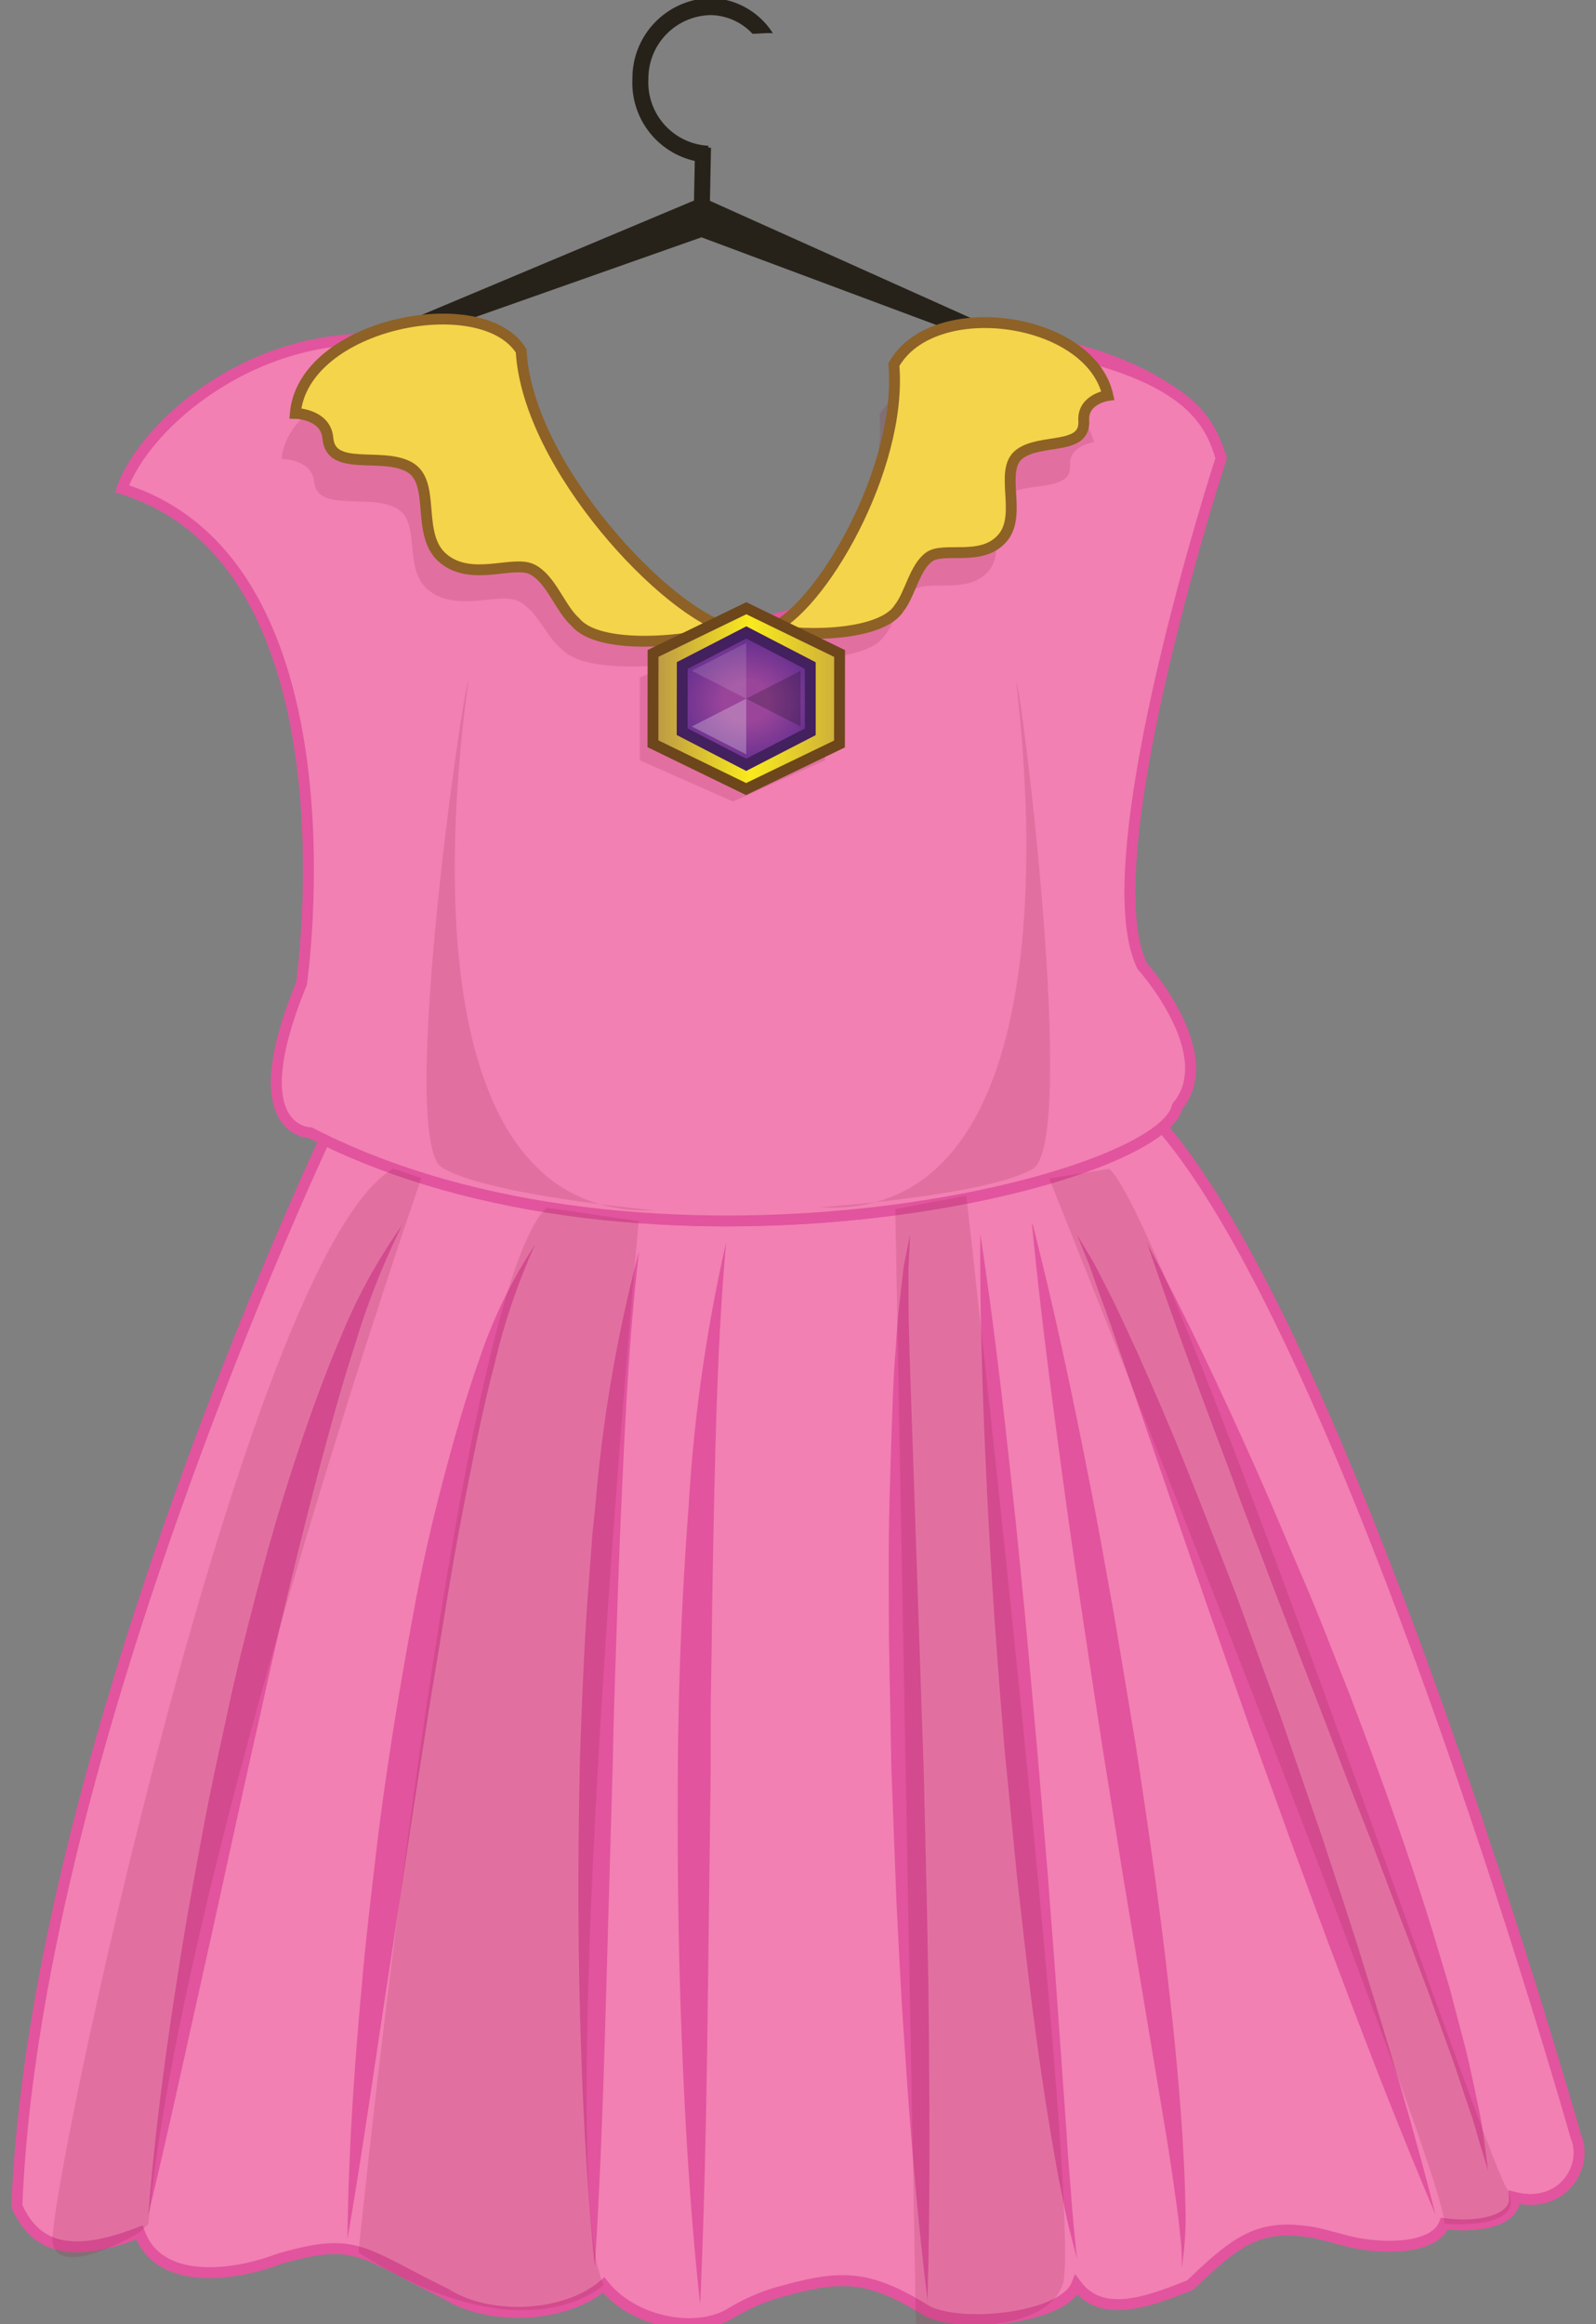 <svg xmlns="http://www.w3.org/2000/svg" xmlns:xlink="http://www.w3.org/1999/xlink" width="147" height="214" viewBox="0 0 147 214">
  <rect x="0" y="0" width="147" height="214" fill="#808080" stroke="none"/>
  <defs>
    <style>
      .a958eb5f-c2f5-4806-82be-00b9bc7be0c4 {
        fill: #26221a;
      }

      .b1dbfc72-dcf6-4031-b5f9-61b9cc475865 {
        fill: #f280b3;
        stroke: #e2549e;
      }

      .b1dbfc72-dcf6-4031-b5f9-61b9cc475865, .e528de7c-589e-472d-a576-cf92d65a7b41, .eb096a31-b473-424a-afba-89040b3d378d, .f2e06185-3232-48ca-ba67-eaf79600eb36 {
        stroke-miterlimit: 10;
      }

      .a592bae4-a002-451e-925f-bcea581135e0 {
        fill: #e2549e;
      }

      .be5aeffa-f19a-43cc-8605-0133e6c96bd0 {
        fill: #7f143b;
        opacity: 0.15;
      }

      .eb096a31-b473-424a-afba-89040b3d378d {
        fill: #f4d44a;
        stroke: #8e6126;
      }

      .f2e06185-3232-48ca-ba67-eaf79600eb36 {
        stroke: #6d461b;
        fill: url(#bb0fadeb-a2c9-4623-8a8a-c256b82cea48);
      }

      .e528de7c-589e-472d-a576-cf92d65a7b41 {
        stroke: #43205e;
        fill: url(#a4fe6243-7df6-48cb-8893-4f48fcb03b56);
      }

      .ba03ddbe-91f2-4c74-9868-83f077409d5b, .bec57705-a5d5-415c-94f5-1e0e1c45ba72 {
        fill: #fff;
      }

      .ba03ddbe-91f2-4c74-9868-83f077409d5b {
        opacity: 0.13;
      }

      .bec57705-a5d5-415c-94f5-1e0e1c45ba72 {
        opacity: 0.26;
      }

      .ead3e2d5-3cc5-4c36-9c2b-a3ae87be6217 {
        fill: #010101;
        opacity: 0.21;
      }
    </style>
    <linearGradient id="bb0fadeb-a2c9-4623-8a8a-c256b82cea48" x1="60.14" y1="64.33" x2="77.32" y2="64.33" gradientUnits="userSpaceOnUse">
      <stop offset="0.01" stop-color="#bb9846"/>
      <stop offset="0.52" stop-color="#f9ea1e"/>
      <stop offset="1" stop-color="#cdae3a"/>
    </linearGradient>
    <radialGradient id="a4fe6243-7df6-48cb-8893-4f48fcb03b56" cx="68.73" cy="53.3" r="6.37" gradientTransform="translate(0 16.62) scale(1 0.9)" gradientUnits="userSpaceOnUse">
      <stop offset="0.33" stop-color="#9a459a"/>
      <stop offset="1" stop-color="#67308f"/>
    </radialGradient>
  </defs>
  <g id="ecc36f55-cf01-43de-9bfa-bb93e39b86a0" data-name="Layer 22">
    <g>
      <rect class="a958eb5f-c2f5-4806-82be-00b9bc7be0c4" x="61.46" y="16.07" width="6.45" height="1.47" transform="translate(46.61 81.15) rotate(-88.87)"/>
      <polygon class="a958eb5f-c2f5-4806-82be-00b9bc7be0c4" points="93.31 32.56 64.02 21.63 65.2 21.64 32.39 33.21 31.92 31.9 64.05 18.41 64.64 18.14 65.23 18.42 93.8 31.25 93.31 32.56"/>
      <path class="a958eb5f-c2f5-4806-82be-00b9bc7be0c4" d="M65.49,1.39a5.41,5.41,0,0,1,3.82,1.72c.48,0,1-.06,1.44-.06h.43A7,7,0,0,0,65.52-.18a7.37,7.37,0,0,0-7.27,7.44,7.37,7.37,0,0,0,7,7.73l0-1.57a5.84,5.84,0,0,1-5.53-6.13,5.84,5.84,0,0,1,5.77-5.9"/>
      <path class="b1dbfc72-dcf6-4031-b5f9-61b9cc475865" d="M30.19,104.31s-27,56.86-28.63,98.81c1.8,4.08,5.32,4.73,11.29,2.42,1.57,4.48,7.69,4.38,12.9,2.42,7.12-2.05,7.5-.59,15.33,3.23,4,2.54,11,2.22,14.52-.81,2.64,3.34,8.32,4.57,11.64,2.64a18.18,18.18,0,0,1,4-1.84c6-1.73,8.54-1.92,14.2,1.62,3.49,1.64,12.5.56,13.71-2.42,2.34,3.11,6.52,1.59,10.48,0,4.4-4.25,6.46-5.65,11.3-4.84.6.1,2.64.66,3.22.81,3.23.8,8,.74,8.88-1.62,3.5.45,6.62-.43,6.45-2.42,4.4,1.11,6.86-2.82,5.65-5.64,0,0-22.59-79.86-40.74-95.59Z"/>
      <path class="b1dbfc72-dcf6-4031-b5f9-61b9cc475865" d="M30.19,104.31s-27,56.86-28.63,98.81c1.8,4.08,5.32,4.73,11.29,2.42,1.57,4.48,7.69,4.38,12.9,2.42,7.12-2.05,7.5-.59,15.33,3.23,4,2.54,11,2.22,14.52-.81,2.64,3.34,8.32,4.57,11.64,2.64a18.18,18.18,0,0,1,4-1.84c6-1.73,8.54-1.92,14.2,1.62,3.49,1.64,12.5.56,13.71-2.42,2.34,3.11,6.52,1.59,10.48,0,4.4-4.25,6.46-5.65,11.3-4.84.6.1,2.64.66,3.22.81,3.23.8,8,.74,8.88-1.62,3.5.45,6.62-.43,6.45-2.42,4.4,1.11,6.86-2.82,5.65-5.64,0,0-22.59-79.86-40.74-95.59Z"/>
      <path class="a592bae4-a002-451e-925f-bcea581135e0" d="M105.61,114.39c3.59,6.73,6.84,13.62,9.94,20.57,1.56,3.47,3,7,4.51,10.49s2.85,7.06,4.26,10.59c2.72,7.12,5.31,14.29,7.57,21.57l1.64,5.48,1.46,5.54c.46,1.85.83,3.74,1.23,5.6s.58,3.78.85,5.66l-.83-2.73c-.27-.91-.5-1.83-.83-2.72-.63-1.8-1.17-3.61-1.83-5.39l-1.92-5.35-2-5.33c-1.38-3.53-2.65-7.1-4.06-10.63s-2.71-7.08-4.09-10.62l-4.1-10.62c-1.33-3.56-2.73-7.08-4-10.65-2.69-7.11-5.33-14.24-7.78-21.46"/>
      <path class="a592bae4-a002-451e-925f-bcea581135e0" d="M132.23,203.93c-3.15-7.4-6.06-14.88-8.88-22.39-1.44-3.75-2.79-7.52-4.19-11.28L115.09,159c-2.65-7.57-5.3-15.13-7.88-22.71l-3.9-11.37c-.65-1.9-1.28-3.8-2-5.67l-1-2.83-1.14-2.79,1.55,2.6c.48.89.92,1.79,1.38,2.68.93,1.8,1.73,3.64,2.59,5.46,1.64,3.67,3.23,7.37,4.72,11.1s2.93,7.47,4.39,11.21l4.13,11.31,3.92,11.39c1.24,3.81,2.54,7.61,3.71,11.45,2.41,7.65,4.7,15.35,6.68,23.15"/>
      <path class="a592bae4-a002-451e-925f-bcea581135e0" d="M90.29,113.58c1.18,7.84,2.11,15.69,2.94,23.55.45,3.93.8,7.86,1.2,11.79l1.07,11.8,1,11.8c.28,3.94.62,7.87.88,11.81l.84,11.82q.18,3,.44,5.9c.12,2,.34,3.93.53,5.91l-.74-2.88c-.25-1-.41-1.94-.62-2.91-.41-1.94-.74-3.9-1.07-5.85-.65-3.91-1.21-7.83-1.71-11.75s-.93-7.86-1.38-11.79L92.52,161c-.66-7.87-1.23-15.76-1.61-23.66s-.67-15.8-.62-23.73"/>
      <path class="a592bae4-a002-451e-925f-bcea581135e0" d="M85.45,212c-1-8.17-1.66-16.36-2.19-24.55-.3-4.1-.47-8.2-.69-12.3l-.47-12.31-.23-12.32c0-4.11-.06-8.21.06-12.33s.22-8.22.44-12.33c.18-2,.24-4.11.51-6.16l.35-3.07.6-3-.15,3.08,0,3.07c0,2,.09,4.1.14,6.15l.42,12.28.83,24.59c.2,8.19.42,16.39.49,24.6s.1,16.42-.14,24.64"/>
      <path class="a592bae4-a002-451e-925f-bcea581135e0" d="M54.79,208.77c-.78-7.81-1.16-15.63-1.37-23.45s-.18-15.66,0-23.48c.13-3.92.29-7.83.51-11.74.11-2,.27-3.91.41-5.87l.22-2.93.3-2.92a134.88,134.88,0,0,1,4-23.18c-.92,7.78-1.28,15.56-1.63,23.34-.18,3.9-.31,7.79-.44,11.69s-.27,7.79-.34,11.69l-.67,23.4c-.23,7.81-.5,15.62-1,23.45"/>
      <path class="a592bae4-a002-451e-925f-bcea581135e0" d="M95.13,112.78c2,7.86,3.68,15.78,5.23,23.72.8,4,1.49,8,2.21,11.94l2,12c1.23,8,2.38,16,3.25,24.07q.68,6,1.09,12.11c.11,2,.23,4.06.26,6.09a30.24,30.24,0,0,1-.33,6.09,19,19,0,0,0-.14-3c-.09-1-.22-2-.36-3-.27-2-.57-4-.89-6l-2-12-2-12-1.92-12c-1.22-8-2.46-16-3.55-24s-2.15-16-2.93-24.1"/>
      <path class="a592bae4-a002-451e-925f-bcea581135e0" d="M64.47,212c-.88-8.12-1.36-16.26-1.68-24.41s-.41-16.31-.36-24.47.38-16.32,1-24.46a148.14,148.14,0,0,1,3.45-24.26c-.73,8.13-.93,16.25-1.12,24.37-.07,4.06-.17,8.13-.2,12.19l-.1,6.1,0,6.09-.31,24.41c-.12,8.14-.29,16.28-.65,24.44"/>
      <path class="a592bae4-a002-451e-925f-bcea581135e0" d="M32,206.17c.09-7.83.61-15.63,1.33-23.42.33-3.89.8-7.77,1.25-11.66s1-7.75,1.61-11.62,1.29-7.72,2-11.56,1.58-7.68,2.58-11.47,2.07-7.58,3.38-11.29a45.27,45.27,0,0,1,5.15-10.58,58.42,58.42,0,0,0-3.74,11c-1,3.75-1.75,7.55-2.51,11.36s-1.44,7.63-2.06,11.47-1.29,7.67-1.87,11.52c-1.23,7.68-2.34,15.39-3.52,23.09S33.33,198.45,32,206.17"/>
      <path class="a592bae4-a002-451e-925f-bcea581135e0" d="M13.66,203.93c.62-7.88,1.68-15.7,2.93-23.48.6-3.9,1.34-7.77,2.05-11.65s1.58-7.73,2.41-11.59,1.82-7.68,2.82-11.51,2.11-7.61,3.35-11.37,2.58-7.49,4.13-11.14a51.28,51.28,0,0,1,5.7-10.41,70,70,0,0,0-4.32,10.92c-1.21,3.73-2.25,7.5-3.26,11.29q-3,11.37-5.5,22.88c-1.75,7.65-3.38,15.34-5.09,23s-3.37,15.37-5.22,23.05"/>
      <path class="b1dbfc72-dcf6-4031-b5f9-61b9cc475865" d="M11.24,45c2.15-6,12.1-14.52,24.19-13.71,12.1,37.91,54,32.66,55.14-.82,17.74,2.42,20.84,8.38,21.9,11.71,0,0-12.1,37.1-7.26,46.78,0,0,7.26,8.07,3.22,12.91-1.61,7.26-49.09,18.29-79.85,2.42,0,0-6.45,0-.81-13.72,0,0,5.65-38.71-16.53-45.57"/>
      <path class="b1dbfc72-dcf6-4031-b5f9-61b9cc475865" d="M11.24,45c2.15-6,12.1-14.52,24.19-13.71,14.34,38.14,51.26,34,56.47,0,17.74,2.42,19.51,7.56,20.57,10.89,0,0-12.1,37.1-7.26,46.78,0,0,7.26,8.07,3.22,12.91-1.61,7.26-49.09,18.29-79.85,2.42,0,0-6.45,0-.81-13.72C27.77,90.59,33.42,51.88,11.24,45Z"/>
      <path class="be5aeffa-f19a-43cc-8605-0133e6c96bd0" d="M82.46,111.32l1.9,102.62s11.57,1.62,13.51-3.56S89,110.09,89,110.09Z"/>
      <path class="be5aeffa-f19a-43cc-8605-0133e6c96bd0" d="M96.64,108.51s36.22,90.29,36.4,96.22c0,0,8.09.75,5.65-3.41s-31.24-89.3-36.54-93.71Z"/>
      <path class="be5aeffa-f19a-43cc-8605-0133e6c96bd0" d="M58.83,112.43S50.69,200,55.6,210.38c0,0-7.19,6.86-22.58-3,0,0,8.95-88.58,17.34-96.18Z"/>
      <path class="be5aeffa-f19a-43cc-8605-0133e6c96bd0" d="M12.85,205.54s-7.29,4.4-8,1S22.74,115,36.24,107.61l2.57.86S16.74,171.9,13.66,204.79"/>
      <path class="be5aeffa-f19a-43cc-8605-0133e6c96bd0" d="M93.6,62.79c2.46,21.17,1.17,49.45-18.09,48.37,0,0,15.5-1.08,19.62-3.55S94.13,63.58,93.6,62.79Z"/>
      <path class="be5aeffa-f19a-43cc-8605-0133e6c96bd0" d="M43.14,62.7C40.25,83.82,41,112.12,60.25,111.43c0,0-15.48-1.39-19.55-3.94S42.6,63.49,43.14,62.7Z"/>
      <path class="be5aeffa-f19a-43cc-8605-0133e6c96bd0" d="M81,38.15c.76,8.11-5.87,19.09-10.54,21.78l-3-1.35-2.9,1.27C58.34,57.25,47.25,46,46.69,37c-3.58-5.25-20-2.33-20.76,5.25,0,0,2.78,0,3,2.09.26,2.85,4.95,1.12,7.49,2.4s.53,5.69,3.14,7.67,6.43.1,8.17.93,2.55,3.26,4,4.42c1.54,1.67,6,1.85,10,1.39l-2.8,1.23V70l8.58,3.8L76,70V62.38l-3.9-1.73c3.68.2,8.17-.3,9.35-2.1,1-1.16,1.41-3.38,2.75-4.27s4.82.43,6.74-1.57S90.6,47,92.56,45.64s6.14-.26,6-2.8c-.12-1.84,2.21-2.12,2.21-2.12C99.11,34.08,84.61,32.31,81,38.15Z"/>
      <g>
        <path class="eb096a31-b473-424a-afba-89040b3d378d" d="M30.2,40.35c-.19-2.25-3-2.29-3-2.29C27.94,29.74,44.4,26.53,48,32.3,48.59,43,61.58,56.64,67.3,57.92,63,59.2,55.14,59.84,53,57.28c-1.43-1.28-2.25-4-4-4.86s-5.56,1.17-8.17-1-.59-7-3.13-8.42S30.46,43.48,30.2,40.35Z"/>
        <path class="eb096a31-b473-424a-afba-89040b3d378d" d="M99.82,38.73c-.12-2,2.22-2.32,2.22-2.32-1.64-7.29-16.13-9.24-19.71-2.83.82,9.54-6.85,22.69-11.5,24.39,3.77.71,10.46.48,12-2,1-1.27,1.4-3.71,2.75-4.69s4.81.47,6.73-1.71-.37-6.27,1.59-7.76S100,41.51,99.82,38.73Z"/>
        <polygon class="f2e06185-3232-48ca-ba67-eaf79600eb36" points="77.32 68.5 68.72 72.65 60.14 68.48 60.15 60.16 68.74 56 77.33 60.17 77.32 68.5"/>
        <g>
          <polygon class="e528de7c-589e-472d-a576-cf92d65a7b41" points="74.63 67.38 68.73 70.42 62.83 67.37 62.84 61.27 68.74 58.23 74.63 61.28 74.63 67.38"/>
          <polygon class="ba03ddbe-91f2-4c74-9868-83f077409d5b" points="63.72 61.76 68.73 59.2 68.73 64.33 63.72 61.76"/>
          <polygon class="bec57705-a5d5-415c-94f5-1e0e1c45ba72" points="63.72 66.89 68.73 64.33 68.73 69.45 63.72 66.89"/>
          <polygon class="ead3e2d5-3cc5-4c36-9c2b-a3ae87be6217" points="68.73 64.33 73.74 61.76 73.74 66.89 68.73 64.33"/>
        </g>
      </g>
    </g>
  </g>
</svg>
